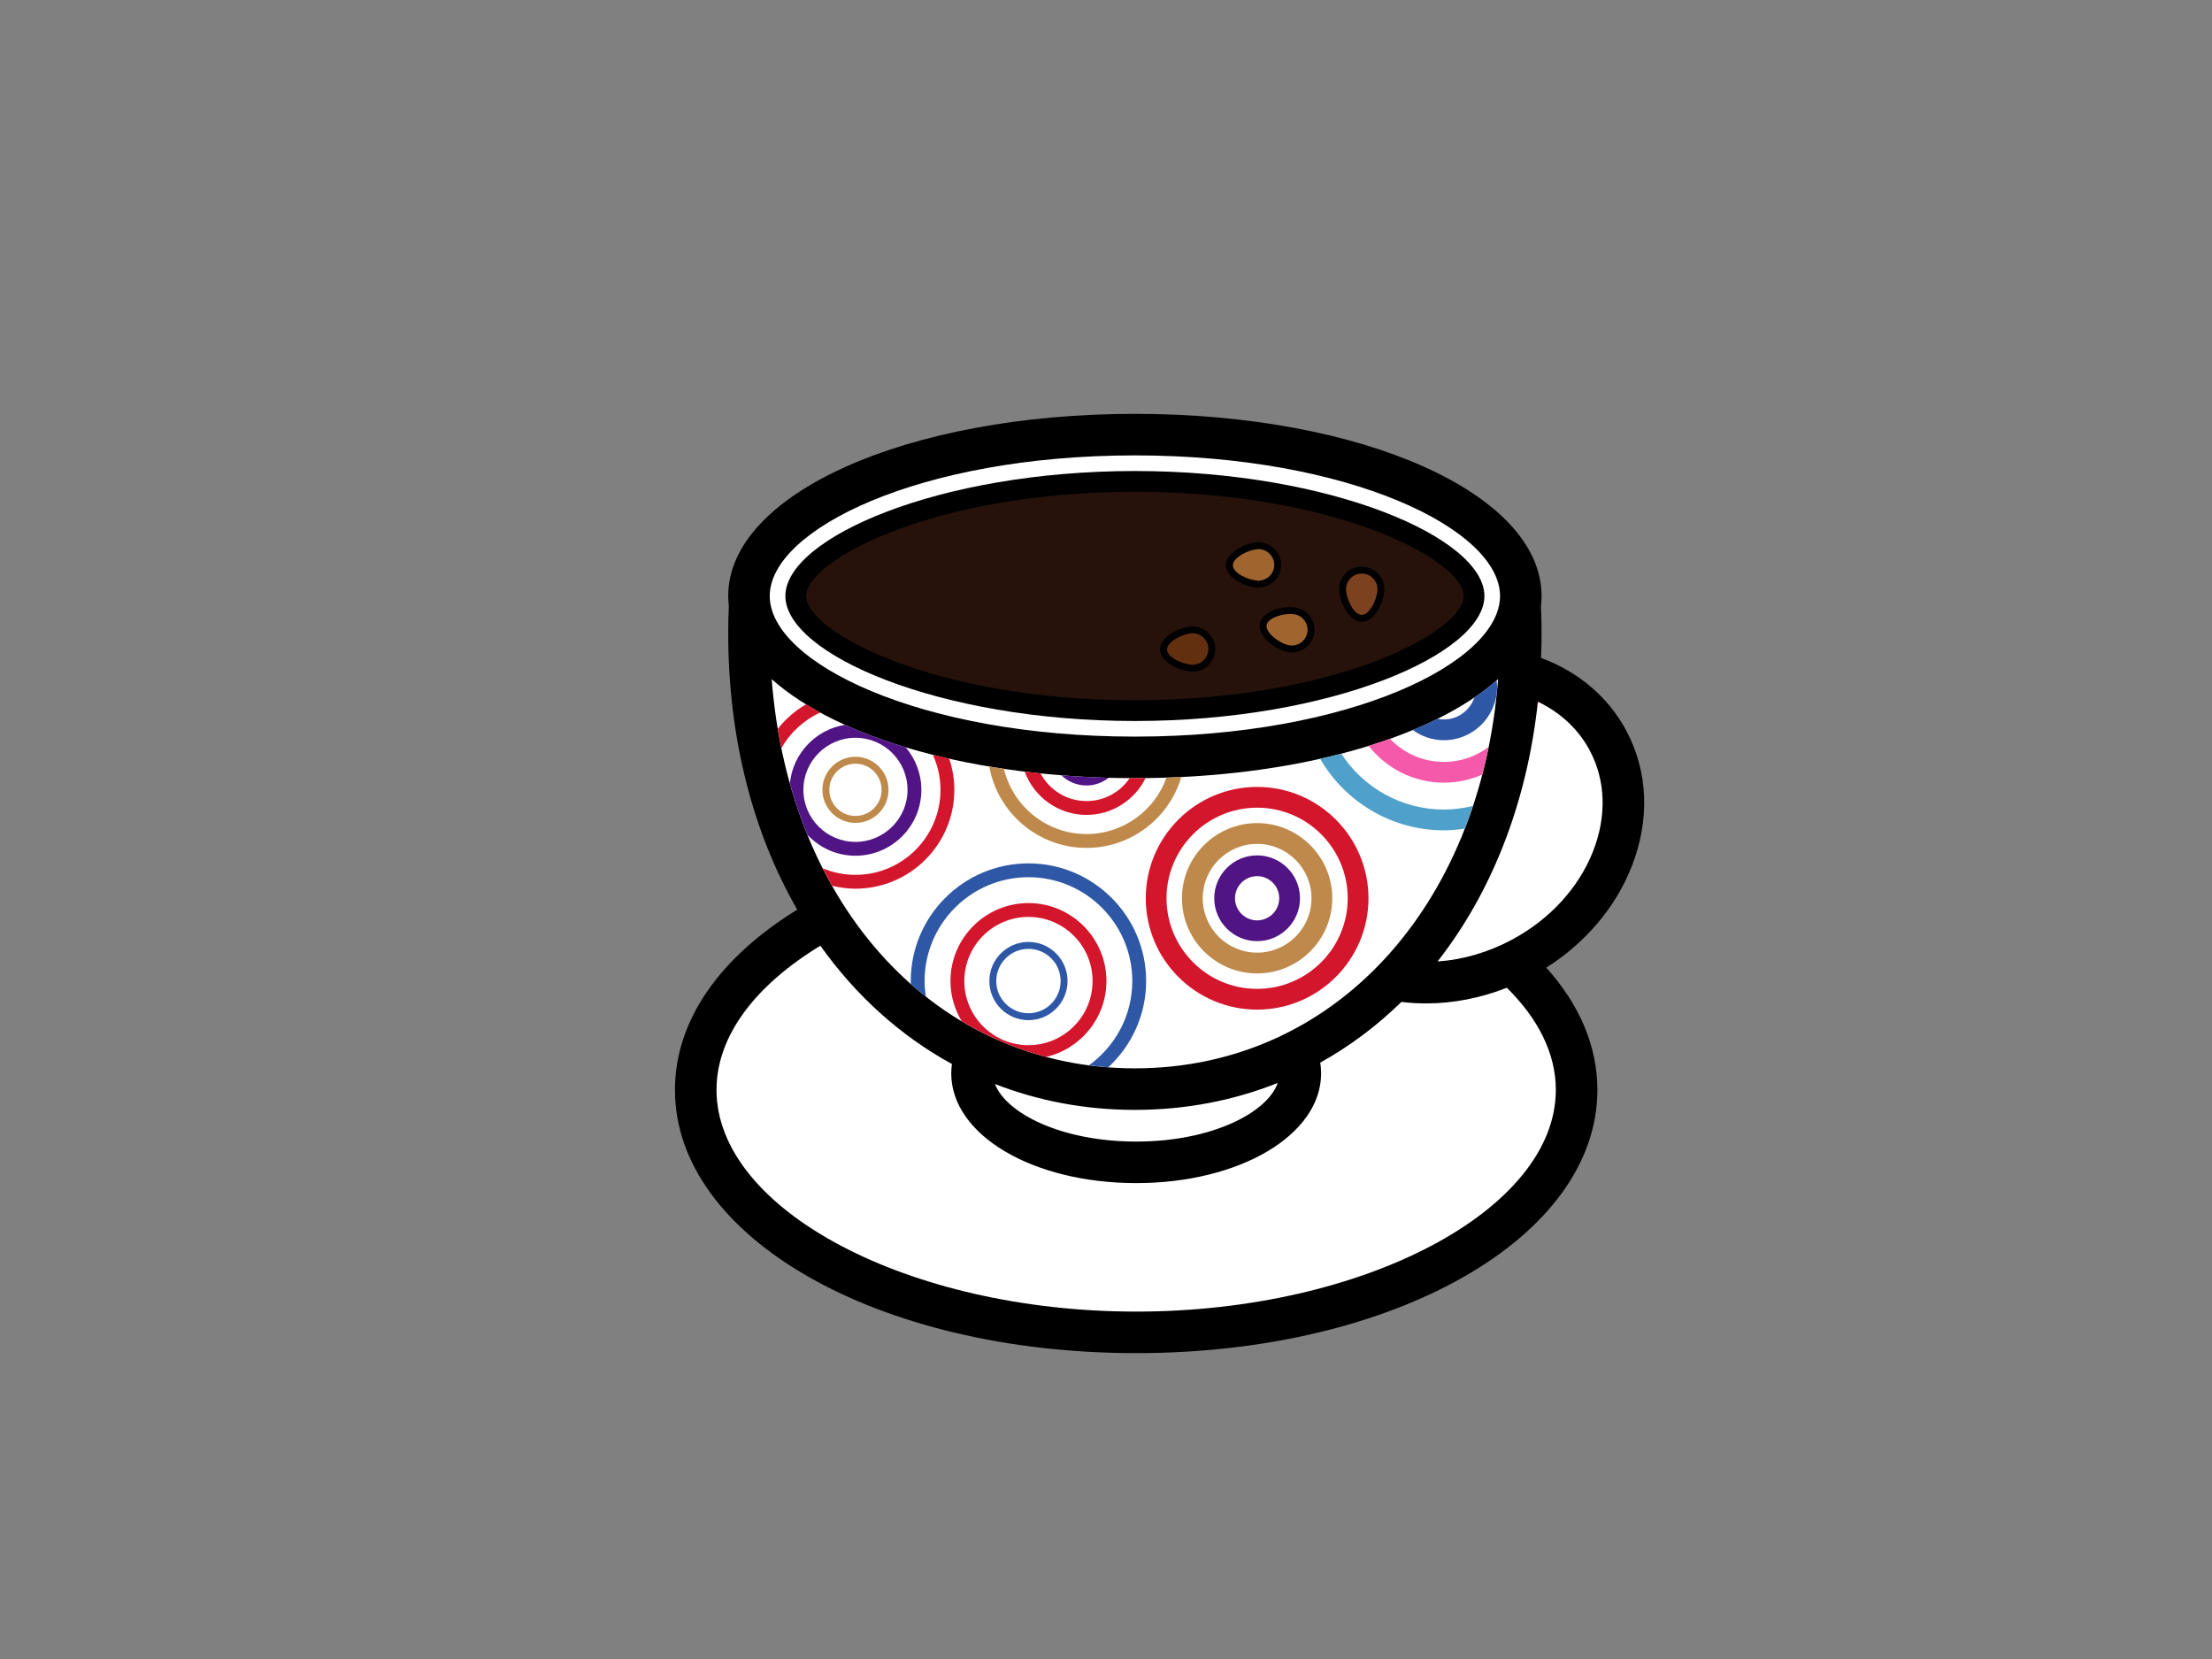 <?xml version="1.0" encoding="utf-8"?>
<!-- Generator: Adobe Illustrator 17.0.0, SVG Export Plug-In . SVG Version: 6.00 Build 0)  -->
<!DOCTYPE svg PUBLIC "-//W3C//DTD SVG 1.1//EN" "http://www.w3.org/Graphics/SVG/1.1/DTD/svg11.dtd">
<svg version="1.1" id="Layer_1" xmlns="http://www.w3.org/2000/svg" xmlns:xlink="http://www.w3.org/1999/xlink" x="0px" y="0px"
	 width="800px" height="600px" viewBox="0 0 800 600" enable-background="new 0 0 800 600" xml:space="preserve">
<rect x="0" y="0" width="800" height="600" fill="#808080" stroke="none"/>
<g>
	<path fill="#FFFFFF" d="M546.66,348.268c1.208-0.567,2.421-1.11,3.614-1.748c31.512-16.861,45.508-52.107,31.263-78.724
		c-6.646-12.421-18.27-20.763-31.977-24.419c0.296-4.736,0.46-9.543,0.46-14.431c0-3.362-0.093-6.695-0.249-10.008
		c0.152-1.121,0.249-2.248,0.249-3.385c0-32.236-62.486-58.366-139.57-58.366s-139.572,26.13-139.572,58.366
		c0,1.138,0.098,2.265,0.252,3.388c-0.156,3.312-0.252,6.645-0.252,10.005c0,40.202,10.164,75.47,27.842,102.968
		c-29.082,15.888-47.097,37.906-47.097,62.247c0,48.437,71.318,87.705,159.289,87.705c87.976,0,159.289-39.268,159.289-87.705
		C570.201,377.333,561.58,361.619,546.66,348.268z"/>
	<path fill="#26120B" d="M410.45,174.105c-73.734,0-122.655,24.946-122.655,41.448s48.921,41.449,122.655,41.449
		s122.655-24.947,122.655-41.449S484.183,174.105,410.45,174.105L410.45,174.105z"/>
	<g>
		<path d="M590.045,313.588c6.734-16.959,6.064-34.48-1.885-49.337c-6.577-12.293-17.455-21.371-30.82-26.297
			c0.113-2.981,0.191-5.977,0.191-9.009c0-3.232-0.076-6.489-0.22-9.748c0.139-1.207,0.22-2.421,0.22-3.644
			c0-36.94-64.606-65.878-147.081-65.878c-82.477,0-147.083,28.937-147.083,65.878c0,1.225,0.081,2.44,0.222,3.647
			c-0.147,3.262-0.222,6.517-0.222,9.746c0,38.196,9.044,72.378,24.974,100.043c-27.554,16.916-44.229,39.723-44.229,65.172
			c0,53.392,73.269,95.216,166.8,95.216c93.534,0,166.801-41.824,166.801-95.216c0-16.057-6.665-31.053-18.475-44.194
			c-0.008,0.005-0.015,0.007-0.022,0.012C573.37,341.016,584.206,328.284,590.045,313.588z M410.45,164.698
			c77.822,0,132.058,26.802,132.058,50.855c0,24.054-54.237,50.854-132.058,50.854c-77.827,0-132.061-26.8-132.061-50.854
			C278.389,191.5,332.623,164.698,410.45,164.698z M279.096,245.63c24.016,21.418,73.228,35.8,131.354,35.8
			c58.124,0,107.339-14.382,131.352-35.8c-6.35,82.486-59.589,140.752-131.352,140.752S285.445,328.115,279.096,245.63z
			 M462.122,391.651c-0.003,0.001-0.008,0.004-0.012,0.005c-3.672,10.633-23.641,21.206-51.198,21.206
			c-27.216,0-47.041-10.313-51.068-20.812c15.582,6.071,32.561,9.355,50.606,9.355C428.9,401.404,446.251,397.992,462.122,391.651z
			 M562.69,394.161c0,43.47-69.504,80.194-151.778,80.194c-82.272,0-151.778-36.724-151.778-80.194
			c0-19.696,14.304-37.993,37.566-52.13c12.837,18.035,28.945,32.599,47.576,42.783c-0.152,1.112-0.249,2.235-0.249,3.373
			c0,22.261,29.38,39.698,66.885,39.698c37.505,0,66.885-17.437,66.885-39.698c0-1.308-0.112-2.598-0.31-3.871
			c10.673-5.939,20.512-13.321,29.368-21.974c-0.005,0.006-0.012,0.013-0.02,0.02c2.919,0.353,5.907,0.535,8.954,0.535
			c9.824,0,19.756-1.949,29.185-5.669C556.233,368.357,562.69,380.941,562.69,394.161z M546.729,339.897
			c-8.477,4.536-17.668,7.208-26.818,7.83c19.453-24.82,32.309-57.012,36.29-93.947c8.076,3.873,14.597,9.862,18.715,17.559
			c5.826,10.89,6.242,23.925,1.169,36.704C570.832,321.266,560.406,332.578,546.729,339.897z"/>
		<path d="M410.45,260.757c71.191,0,126.41-24.3,126.41-45.205c0-20.904-55.22-45.203-126.41-45.203s-126.41,24.299-126.41,45.203
			C284.04,236.457,339.259,260.757,410.45,260.757z M410.45,177.861c72.594,0,118.899,24.75,118.899,37.692
			c0,12.943-46.305,37.693-118.899,37.693c-72.597,0-118.899-24.75-118.899-37.693C291.551,202.611,337.853,177.861,410.45,177.861z
			"/>
	</g>
	<path fill="#2E58A6" d="M371.957,368.956c-7.802,0-14.149-6.345-14.149-14.144c0-7.801,6.347-14.147,14.149-14.147
		c7.797,0,14.14,6.346,14.14,14.147C386.097,362.611,379.754,368.956,371.957,368.956L371.957,368.956z M371.957,343.169
		c-6.423,0-11.646,5.223-11.646,11.643c0,6.418,5.223,11.64,11.646,11.64c6.416,0,11.636-5.222,11.636-11.64
		C383.593,348.391,378.373,343.169,371.957,343.169L371.957,343.169z"/>
	<path fill="#BE894A" d="M309.393,297.606c-6.594,0-11.959-5.362-11.959-11.953c0-6.592,5.365-11.955,11.959-11.955
		c6.592,0,11.954,5.363,11.954,11.955C321.347,292.244,315.985,297.606,309.393,297.606L309.393,297.606z M309.393,276.202
		c-5.215,0-9.455,4.24-9.455,9.451c0,5.21,4.24,9.449,9.455,9.449c5.21,0,9.45-4.239,9.45-9.449
		C318.843,280.441,314.603,276.202,309.393,276.202L309.393,276.202z"/>
	<path fill="#D4162D" d="M454.654,365.146c-22.209,0-40.278-18.068-40.278-40.275c0-22.209,18.069-40.276,40.278-40.276
		c22.209,0,40.275,18.068,40.275,40.276C494.93,347.078,476.863,365.146,454.654,365.146L454.654,365.146z M454.654,292.106
		c-18.067,0-32.766,14.699-32.766,32.765c0,18.067,14.7,32.764,32.766,32.764c18.067,0,32.764-14.697,32.764-32.764
		C487.418,306.804,472.721,292.106,454.654,292.106L454.654,292.106z"/>
	<path fill="#F55AAA" d="M522.214,283.067c4.927,0,9.607-1.051,13.852-2.917c0.856-3.28,1.631-6.614,2.315-10.005
		c-4.516,3.382-10.103,5.411-16.167,5.411c-7.668,0-14.582-3.218-19.514-8.356c-2.496,0.89-5.064,1.743-7.695,2.56
		C501.343,277.845,511.17,283.067,522.214,283.067z"/>
	<path fill="#F55AAA" d="M556.338,253.851c-0.047-0.022-0.088-0.049-0.137-0.071c-0.086,0.804-0.201,1.594-0.293,2.394
		C556.078,255.41,556.215,254.634,556.338,253.851z"/>
	<path fill="#4FA0CA" d="M522.209,292.788c-15.539,0-29.211-8.06-37.121-20.203c-2.504,0.648-5.061,1.259-7.658,1.842
		c8.981,15.441,25.668,25.871,44.779,25.871c2.567,0,5.071-0.249,7.538-0.611c1.049-2.69,2.042-5.426,2.966-8.211
		C529.339,292.303,525.835,292.788,522.209,292.788z"/>
	<path fill="#D4162D" d="M345.149,285.653c0-3.938-0.662-7.717-1.846-11.262c-2.003-0.451-3.98-0.921-5.927-1.41
		c1.761,3.869,2.765,8.151,2.765,12.672c0,16.955-13.797,30.75-30.754,30.75c-4.203,0-8.208-0.852-11.861-2.385
		c1.091,2.149,2.215,4.265,3.386,6.336c2.722,0.665,5.55,1.056,8.475,1.056C329.107,321.411,345.149,305.37,345.149,285.653z"/>
	<path fill="#D4162D" d="M296.646,257.699c-1.773-0.966-3.491-1.953-5.139-2.966c-3.937,2.286-7.396,5.293-10.201,8.854
		c0.396,2.358,0.829,4.693,1.303,7.003C285.798,264.941,290.72,260.413,296.646,257.699z"/>
	<path fill="#2E58A6" d="M334.391,354.812c0-20.71,16.849-37.559,37.556-37.559c20.712,0,37.561,16.849,37.561,37.559
		c0,12.54-6.201,23.633-15.673,30.457c2.311,0.302,4.643,0.542,6.998,0.716c8.391-7.779,13.683-18.856,13.683-31.173
		c0-23.471-19.096-42.566-42.569-42.566c-23.47,0-42.564,19.095-42.564,42.566c0,0.373,0.047,0.735,0.056,1.105
		c1.765,1.56,3.577,3.054,5.418,4.505C334.579,358.587,334.391,356.723,334.391,354.812z"/>
	<path fill="#2E58A6" d="M522.219,260.194c-0.792,0-1.562-0.083-2.311-0.234c-2.848,1.415-5.841,2.768-8.961,4.064
		c3.174,2.304,7.059,3.681,11.272,3.681c10.597,0,19.221-8.624,19.221-19.223c0-0.814-0.066-1.613-0.167-2.401
		c-2.428,2.123-5.108,4.175-8.017,6.149C531.684,256.844,527.359,260.194,522.219,260.194z"/>
	<path fill="#D4162D" d="M392.955,294.723c9.367,0,17.47-5.444,21.365-13.323c-1.289,0.014-2.575,0.03-3.871,0.03
		c-0.633,0-1.257-0.011-1.888-0.015c-3.389,5.005-9.12,8.301-15.607,8.301c-7.198,0-13.46-4.061-16.631-10.01
		c-1.929-0.198-3.841-0.411-5.739-0.642C373.938,288.185,382.684,294.723,392.955,294.723z"/>
	<path fill="#D4162D" d="M400.154,354.81c0-15.551-12.651-28.203-28.202-28.203s-28.202,12.652-28.202,28.203
		c0,5.326,1.511,10.294,4.086,14.547c9.45,5.648,19.646,10.019,30.492,12.9C390.813,379.356,400.154,368.165,400.154,354.81z
		 M348.758,354.81c0-12.79,10.404-23.195,23.194-23.195c12.79,0,23.194,10.405,23.194,23.195c0,12.789-10.404,23.194-23.194,23.194
		C359.162,378.004,348.758,367.599,348.758,354.81z"/>
	<path fill="#501485" d="M400.987,281.294c-5.822-0.159-11.546-0.455-17.145-0.896c2.374,2.273,5.575,3.689,9.113,3.689
		C395.99,284.086,398.753,283.017,400.987,281.294z"/>
	<path fill="#501485" d="M309.393,309.488c13.142,0,23.834-10.694,23.834-23.837c0-5.851-2.13-11.21-5.641-15.363
		c-7.932-2.388-15.289-5.119-21.986-8.143c-10.587,1.703-18.874,10.381-19.927,21.17c1.8,6.43,3.912,12.638,6.338,18.596
		C296.363,306.561,302.534,309.488,309.393,309.488z M309.393,266.821c10.382,0,18.827,8.446,18.827,18.829
		c0,10.383-8.445,18.829-18.827,18.829c-10.384,0-18.832-8.446-18.832-18.829C290.561,275.268,299.008,266.821,309.393,266.821z"/>
	<path fill="#BE894A" d="M392.955,306.653c16.201,0,29.903-10.835,34.287-25.634c-1.775,0.086-3.56,0.16-5.355,0.219
		c-4.264,11.876-15.607,20.408-28.932,20.408c-14.489,0-26.639-10.081-29.886-23.59c-1.78-0.263-3.543-0.543-5.291-0.835
		C360.785,293.926,375.397,306.653,392.955,306.653z"/>
	<path fill="#BE894A" d="M454.654,352.053c-14.988,0-27.182-12.194-27.182-27.182c0-14.991,12.194-27.186,27.182-27.186
		c14.988,0,27.182,12.195,27.182,27.186C481.836,339.859,469.643,352.053,454.654,352.053L454.654,352.053z M454.654,305.197
		c-10.846,0-19.671,8.826-19.671,19.674c0,10.847,8.824,19.671,19.671,19.671c10.847,0,19.671-8.824,19.671-19.671
		C474.325,314.022,465.501,305.197,454.654,305.197L454.654,305.197z"/>
	<path fill="#501485" d="M454.659,340.381c-8.555,0-15.514-6.957-15.514-15.51c0-8.552,6.959-15.509,15.514-15.509
		c8.55,0,15.504,6.957,15.504,15.509C470.163,333.424,463.21,340.381,454.659,340.381L454.659,340.381z M454.659,316.873
		c-4.413,0-8.003,3.588-8.003,7.998c0,4.411,3.589,7.999,8.003,7.999c4.408,0,7.993-3.588,7.993-7.999
		C462.652,320.461,459.068,316.873,454.659,316.873L454.659,316.873z"/>
	<g>
		<path fill="#7C411E" d="M499.436,213.113c0,3.831-3.105,10.535-6.939,10.535c-3.834,0-6.939-6.703-6.939-10.535
			c0-3.834,3.105-6.94,6.939-6.94C496.331,206.172,499.436,209.279,499.436,213.113z"/>
		<path d="M492.497,224.899c-4.814,0-8.191-7.647-8.191-11.786c0-4.517,3.675-8.192,8.191-8.192c4.519,0,8.191,3.675,8.191,8.192
			C500.688,217.252,497.311,224.899,492.497,224.899L492.497,224.899z M492.497,207.424c-3.134,0-5.687,2.552-5.687,5.689
			c0,3.41,2.809,9.283,5.687,9.283s5.687-5.873,5.687-9.283C498.184,209.976,495.634,207.424,492.497,207.424L492.497,207.424z"/>
	</g>
	<g>
		<path fill="#A0642F" d="M465.868,234.585c-3.758-0.741-9.734-5.085-8.995-8.845c0.743-3.762,7.917-5.514,11.678-4.774
			c3.76,0.741,6.21,4.39,5.467,8.152C473.278,232.878,469.63,235.326,465.868,234.585z"/>
		<path d="M467.215,235.969c-0.523,0-1.056-0.05-1.589-0.155c-4.061-0.801-10.91-5.593-9.981-10.316
			c0.807-4.104,6.924-5.95,11.008-5.95c0.778,0,1.499,0.064,2.139,0.19c4.433,0.873,7.328,5.19,6.455,9.623
			C474.491,233.191,471.115,235.969,467.215,235.969L467.215,235.969z M466.652,222.052c-3.673,0-8.108,1.681-8.55,3.93
			c-0.555,2.823,4.663,6.716,8.008,7.374c3.13,0.617,6.086-1.463,6.68-4.481c0.606-3.078-1.403-6.076-4.482-6.681
			C467.826,222.1,467.268,222.052,466.652,222.052L466.652,222.052z"/>
	</g>
	<g>
		<path fill="#A0642F" d="M455.322,211.23c-3.831,0.085-10.602-2.868-10.69-6.701c-0.088-3.833,6.543-7.09,10.372-7.178
			c3.834-0.087,7.013,2.95,7.098,6.783C462.188,207.966,459.153,211.142,455.322,211.23z"/>
		<path d="M455.155,212.483c-3.98,0-11.665-3.086-11.775-7.926c-0.108-4.811,7.457-8.362,11.595-8.457h0.005
			c4.602,0,8.274,3.592,8.375,8.006c0.1,4.515-3.489,8.272-8.003,8.376L455.155,212.483L455.155,212.483z M455.165,198.603
			c-3.54,0.079-9.348,3.023-9.281,5.899c0.064,2.825,5.831,5.478,9.272,5.478v1.252l0.137-1.253
			c3.135-0.072,5.629-2.681,5.558-5.816C460.779,201.096,458.232,198.603,455.165,198.603L455.165,198.603z"/>
	</g>
	<g>
		<path fill="#63300F" d="M431.502,241.657c-3.831,0.086-10.602-2.868-10.69-6.701c-0.088-3.833,6.543-7.089,10.372-7.178
			c3.834-0.087,7.013,2.95,7.098,6.783C438.368,238.392,435.333,241.568,431.502,241.657z"/>
		<path d="M431.336,242.91c-3.981,0-11.665-3.086-11.776-7.926c-0.107-4.811,7.458-8.362,11.595-8.458c0.003,0,0.005,0,0.005,0
			c4.601,0,8.274,3.592,8.374,8.007c0.1,4.515-3.489,8.272-8.003,8.376L431.336,242.91L431.336,242.91z M431.345,229.029
			c-3.541,0.08-9.347,3.023-9.282,5.899c0.064,2.825,5.831,5.478,9.272,5.478v1.252l0.137-1.253
			c3.134-0.072,5.628-2.681,5.558-5.816C436.959,231.523,434.412,229.029,431.345,229.029L431.345,229.029z"/>
	</g>
</g>
</svg>
